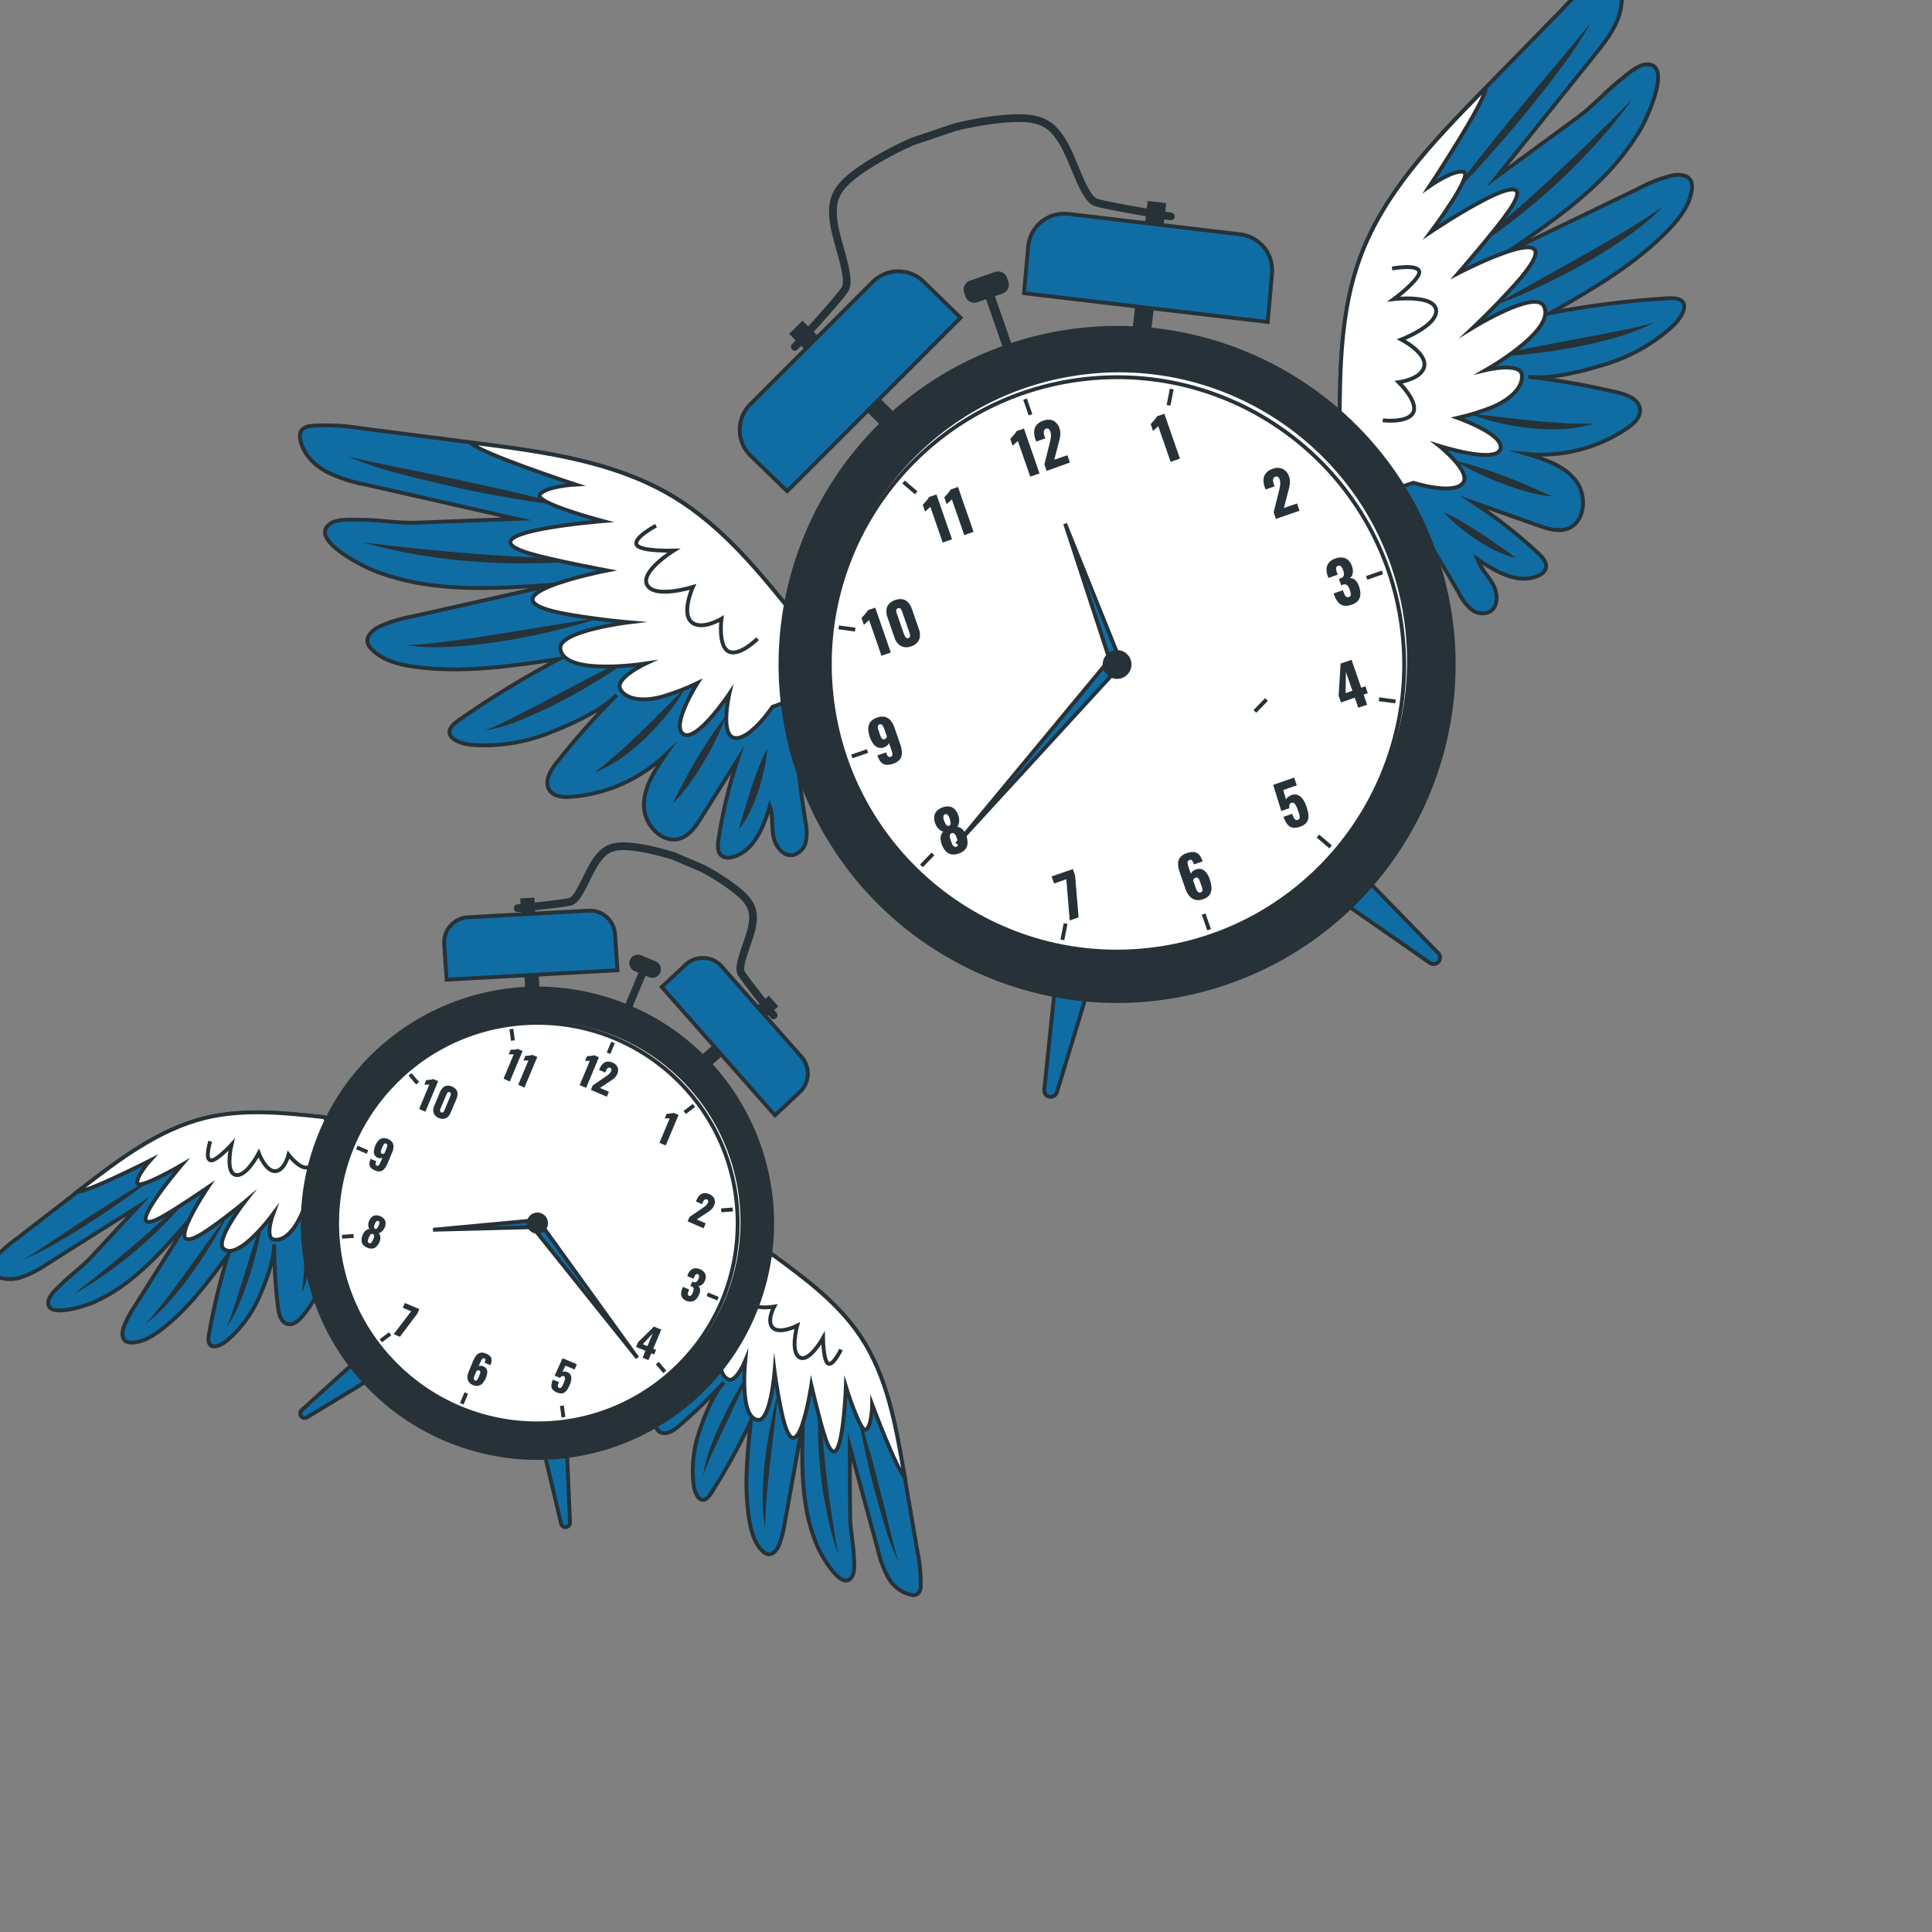 <svg width="500" height="500" viewBox="0 0 500 500" fill="none" xmlns="http://www.w3.org/2000/svg">
<rect x="0" y="0" width="500" height="500" fill="#808080" stroke="none"/>
<g clip-path="url(#clip0_2010_20)">
<path d="M346.68 110.646C346.746 95.731 346.871 80.467 352.053 66.445C358.215 49.849 370.891 36.626 383.243 23.959L404.094 2.628C407.003 -0.601 410.255 -3.504 413.793 -6.028C414.785 -6.679 416.024 -7.288 417.123 -6.833C417.821 -6.472 418.366 -5.873 418.662 -5.144C420.269 -1.913 419.9 2.026 418.517 5.363C417.134 8.701 414.835 11.562 412.573 14.379L387.44 45.672L408.342 30.347C412.207 27.514 415.454 23.752 419.225 20.772C420.979 19.391 423.674 16.816 426.035 16.664C433.079 16.221 426.046 30.949 424.6 33.43C421.784 38.127 418.386 42.449 414.487 46.294C407.3 53.496 398.875 59.266 390.438 65.029L424.426 48.615C427.037 47.215 429.812 46.142 432.686 45.422C434.49 45.04 436.835 45.179 437.628 46.883C437.901 47.571 437.978 48.321 437.85 49.05C437.357 53 434.782 56.349 432.043 59.225C423.377 68.327 412.307 74.707 401.393 80.958C411.45 79.055 421.619 77.794 431.837 77.184C438.306 76.824 435.751 81.817 432.72 84.551C427.831 88.964 422.035 92.253 415.74 94.188C409.952 95.994 401.63 98.213 395.543 97.509C403.331 98.409 411.058 99.768 418.685 101.581C421.197 102.17 424.197 103.373 424.43 105.939C424.613 107.992 422.862 109.658 421.159 110.788C413.568 115.958 404.42 118.334 395.273 117.512C399.999 118.932 404.978 120.592 407.919 124.525C410.861 128.459 410.173 135.386 405.498 136.891C403.063 137.683 400.437 136.826 398.033 135.967L381.409 130.09C387.381 134.01 393.008 138.432 398.229 143.308C399.351 144.347 400.555 145.803 400.029 147.245C399.682 147.998 399.063 148.591 398.297 148.904C393.087 151.431 387.087 147.987 382.341 144.68C383.193 147.136 385.18 148.987 386.428 151.306C387.677 153.625 387.806 156.988 385.555 158.309C384.766 158.684 383.885 158.82 383.02 158.7C382.155 158.581 381.344 158.212 380.686 157.637C379.385 156.472 378.325 155.063 377.565 153.491C371.979 143.673 365.921 134.131 359.391 124.866C355.761 119.616 351.843 114.423 346.68 110.646Z" fill="#106DA3" stroke="#263238" stroke-miterlimit="10"/>
<path d="M378.969 65.683C382.799 62.534 386.552 59.348 390.283 56.128C394.014 52.908 397.696 49.641 401.286 46.289C404.876 42.938 408.479 39.561 411.982 36.112C415.486 32.664 418.937 29.128 422.459 25.641C419.572 29.666 416.446 33.514 413.099 37.165C411.47 39.031 409.705 40.776 407.996 42.565C406.288 44.353 404.452 46.048 402.632 47.728C398.989 51.108 395.191 54.288 391.252 57.305C387.349 60.369 383.246 63.167 378.969 65.683Z" fill="#263238"/>
<path d="M374.576 51.796C377.424 47.802 380.495 43.9 383.548 40.036C386.6 36.173 389.73 32.378 392.843 28.567C395.956 24.757 399.133 21.009 402.304 17.242C405.475 13.475 408.668 9.742 411.67 5.854C409.266 10.17 406.541 14.3 403.518 18.207C400.587 22.177 397.493 26.013 394.386 29.842C391.279 33.672 388.022 37.342 384.743 41.04C381.464 44.739 378.076 48.338 374.576 51.796Z" fill="#263238"/>
<path d="M386.655 79.053C393.996 74.739 401.459 70.743 408.793 66.59C412.49 64.525 416.156 62.428 419.773 60.252C423.389 58.077 426.977 55.848 430.439 53.378C427.454 56.458 424.153 59.214 420.589 61.599C418.903 62.84 417.05 63.97 415.249 65.124C413.448 66.278 411.601 67.331 409.748 68.365C406.022 70.441 402.248 72.406 398.392 74.198C394.536 75.991 390.673 77.638 386.655 79.053Z" fill="#263238"/>
<path d="M385.502 92.302C389.056 91.44 392.611 90.704 396.167 90L406.825 87.955C410.394 87.32 413.928 86.613 417.477 85.922C421.027 85.231 424.56 84.524 428.045 83.463C424.808 85.174 421.385 86.507 417.843 87.435C414.333 88.452 410.775 89.241 407.2 89.92C403.625 90.599 400.023 91.139 396.407 91.547C392.788 91.987 389.148 92.239 385.502 92.302Z" fill="#263238"/>
<path d="M380.302 107.061C383.024 107.313 385.707 107.631 388.377 107.944C391.047 108.256 393.71 108.581 396.37 108.833C399.029 109.086 401.698 109.303 404.376 109.486C407.053 109.669 409.729 109.662 412.448 109.66C409.822 110.453 407.107 110.918 404.366 111.045C401.633 111.166 398.895 111.094 396.172 110.828C393.459 110.535 390.765 110.084 388.104 109.477C385.439 108.897 382.828 108.089 380.302 107.061Z" fill="#263238"/>
<path d="M376.655 119.281C378.838 119.755 380.995 120.343 383.118 121.04C385.242 121.7 387.319 122.472 389.397 123.244C391.474 124.016 393.515 124.864 395.556 125.744C397.597 126.624 399.572 127.526 401.642 128.459C399.398 128.296 397.18 127.88 395.03 127.218C392.875 126.621 390.776 125.878 388.689 125.109C386.602 124.34 384.567 123.448 382.56 122.482C380.523 121.547 378.55 120.477 376.655 119.281Z" fill="#263238"/>
<path d="M373.599 132.534C375.306 133.312 376.968 134.184 378.58 135.146C380.185 136.092 381.759 137.07 383.302 138.08C384.845 139.091 386.373 140.13 387.887 141.2L392.461 144.408C390.591 144.051 388.783 143.423 387.094 142.544C385.406 141.722 383.774 140.789 382.209 139.751C380.646 138.722 379.138 137.613 377.691 136.428C376.219 135.247 374.851 133.945 373.599 132.534Z" fill="#263238"/>
<path d="M393.864 97.033C393.501 93.634 384.517 95.777 384.517 95.777C386.904 94.396 389.214 92.885 391.435 91.25C394.792 88.72 401.815 83.183 399.47 79.106C397.124 75.03 381.306 84.718 381.306 84.718C381.306 84.718 386.534 79.804 391.951 73.786C410.007 53.764 377.404 70.692 377.404 70.692C377.404 70.692 386.883 59.784 390.33 54.831C401.22 39.231 370.311 60.007 370.311 60.007C370.311 60.007 381.378 45.192 378.785 44.493C376.193 43.794 369.969 48.186 369.969 48.186C369.969 48.186 384.655 25.925 384.512 22.735L383.259 24.006C370.911 36.682 358.215 49.849 352.066 66.483C346.871 80.467 346.746 95.731 346.693 110.684C351.846 114.464 355.755 119.66 359.43 124.884C359.845 125.471 360.241 126.064 360.643 126.644L365.812 124.946C365.812 124.946 375.594 128.063 378.431 125.227C381.268 122.39 372.471 115.397 372.471 115.397C372.471 115.397 386.951 120.038 388.288 116.262C389.624 112.486 377.241 108.154 377.241 108.154C380.381 107.44 383.458 106.475 386.444 105.269C390.53 103.471 394.222 100.444 393.864 97.033Z" fill="white" stroke="#263238" stroke-miterlimit="10"/>
<path d="M360.274 69.489C360.274 69.489 366.828 68.274 367.285 70.233C367.742 72.191 360.734 77.406 360.734 77.406C360.734 77.406 371.158 76.182 371.656 80.211C372.154 84.241 362.669 87.869 362.669 87.869C362.669 87.869 369.117 91.2 368.615 94.666C368.113 98.132 361.984 98.924 361.984 98.924C361.984 98.924 367.123 103.916 365.753 106.74C364.383 109.565 357.856 108.781 357.856 108.781" fill="white"/>
<path d="M360.274 69.489C360.274 69.489 366.828 68.274 367.285 70.233C367.742 72.191 360.734 77.406 360.734 77.406C360.734 77.406 371.158 76.182 371.656 80.211C372.154 84.241 362.669 87.869 362.669 87.869C362.669 87.869 369.117 91.2 368.615 94.666C368.113 98.132 361.984 98.924 361.984 98.924C361.984 98.924 367.123 103.916 365.753 106.74C364.383 109.565 357.856 108.781 357.856 108.781" stroke="#263238" stroke-miterlimit="10"/>
<path d="M206.009 159.795C196.697 148.207 187.097 136.274 174.341 128.547C159.211 119.41 141.039 116.971 123.507 114.7L93.948 110.896C89.669 110.183 85.325 109.937 80.992 110.161C79.814 110.273 78.463 110.562 77.891 111.596C77.569 112.313 77.511 113.121 77.729 113.875C78.48 117.415 81.215 120.266 84.374 122.018C87.602 123.623 91.041 124.764 94.588 125.407L133.74 134.288L107.807 135.26C103.012 135.441 98.14 134.517 93.326 134.524C91.094 134.526 87.38 134.195 85.445 135.543C79.656 139.573 94.306 146.748 96.991 147.775C102.112 149.711 107.459 150.987 112.903 151.571C123.015 152.742 133.234 152.024 143.386 151.297L106.564 159.569C103.649 160.098 100.809 160.98 98.108 162.195C96.461 163.031 94.705 164.593 95.141 166.4C95.365 167.101 95.786 167.723 96.356 168.191C99.185 170.977 103.286 172 107.215 172.553C119.671 174.287 132.314 172.411 144.742 170.524C135.693 175.281 126.956 180.609 118.585 186.476C113.298 190.215 118.402 192.541 122.472 192.802C129.018 193.221 135.577 192.213 141.696 189.849C147.353 187.665 155.252 184.227 159.589 179.886C154.045 185.436 148.833 191.308 143.98 197.472C142.385 199.496 140.784 202.295 142.167 204.451C143.295 206.177 145.71 206.397 147.732 206.215C156.892 205.553 165.536 201.727 172.186 195.394C169.408 199.438 166.514 203.85 166.646 208.747C166.778 213.644 171.639 218.658 176.226 216.929C178.629 216.043 180.157 213.735 181.512 211.571L190.895 196.632C188.653 203.405 186.988 210.356 185.919 217.41C185.694 218.927 185.65 220.816 186.966 221.619C187.705 222.002 188.564 222.083 189.363 221.846C195.002 220.589 197.568 214.163 199.234 208.621C200.089 211.087 199.673 213.761 200.141 216.362C200.608 218.962 202.596 221.67 205.178 221.304C206.029 221.105 206.803 220.663 207.407 220.033C208.011 219.402 208.42 218.61 208.582 217.752C208.874 216.013 208.821 214.233 208.427 212.514C206.673 201.352 205.49 190.12 204.879 178.816C204.509 172.498 204.329 165.999 206.009 159.795Z" fill="#106DA3" stroke="#263238" stroke-miterlimit="10"/>
<path d="M152.768 144.687C147.802 144.61 142.87 144.458 137.972 144.231C133.045 144.003 128.134 143.758 123.234 143.362C118.333 142.966 113.42 142.532 108.531 142.047C103.642 141.563 98.742 140.891 93.814 140.357C98.58 141.722 103.422 142.802 108.316 143.593C110.756 144.038 113.223 144.315 115.678 144.649C118.133 144.983 120.612 145.171 123.081 145.363C128.044 145.758 132.986 145.875 137.95 145.784C142.908 145.748 147.859 145.381 152.768 144.687Z" fill="#263238"/>
<path d="M147.61 131.066C142.86 129.728 138.07 128.553 133.278 127.431C128.486 126.31 123.679 125.267 118.872 124.225C114.065 123.183 109.249 122.207 104.424 121.234C99.599 120.262 94.764 119.292 90 118.129C94.569 120.031 99.275 121.583 104.079 122.772C108.845 124.062 113.643 125.139 118.482 126.244C123.321 127.349 128.132 128.189 132.994 129.022C137.855 129.855 142.705 130.534 147.61 131.066Z" fill="#263238"/>
<path d="M155.072 159.934C146.633 161.115 138.312 162.636 129.994 163.922C125.828 164.605 121.645 165.241 117.461 165.782C113.278 166.322 109.087 166.813 104.82 166.991C109.068 167.551 113.363 167.662 117.635 167.32C119.772 167.224 121.884 166.968 124.004 166.762C126.123 166.556 128.238 166.214 130.334 165.879C134.541 165.192 138.715 164.38 142.859 163.387C147.002 162.394 151.047 161.33 155.072 159.934Z" fill="#263238"/>
<path d="M164.205 169.605C160.89 171.126 157.646 172.759 154.425 174.426L144.799 179.448C141.616 181.166 138.407 182.808 135.195 184.472C131.983 186.137 128.768 187.76 125.384 189.114C128.985 188.448 132.495 187.366 135.845 185.888C139.228 184.503 142.507 182.91 145.731 181.22C148.956 179.531 152.115 177.715 155.214 175.815C158.312 173.915 161.316 171.835 164.205 169.605Z" fill="#263238"/>
<path d="M177.452 177.924C175.483 179.814 173.577 181.734 171.687 183.639C169.796 185.543 167.897 187.451 165.968 189.306C164.039 191.16 162.12 193.011 160.104 194.769C158.089 196.526 156.016 198.24 153.883 199.932C156.432 198.921 158.845 197.597 161.068 195.99C163.286 194.383 165.388 192.621 167.358 190.718C169.301 188.808 171.13 186.785 172.834 184.659C174.563 182.549 176.108 180.296 177.452 177.924Z" fill="#263238"/>
<path d="M187.914 185.229C186.492 186.958 185.164 188.761 183.934 190.631C182.689 192.471 181.535 194.364 180.391 196.253C179.247 198.142 178.173 200.081 177.109 202.048C176.045 204.016 175.059 205.935 174.018 207.968C175.67 206.44 177.147 204.735 178.425 202.883C179.744 201.071 180.932 199.188 182.083 197.286C183.233 195.384 184.278 193.423 185.253 191.412C186.276 189.412 187.165 187.347 187.914 185.229Z" fill="#263238"/>
<path d="M198.541 193.715C197.684 195.384 196.922 197.101 196.26 198.857C195.592 200.591 194.958 202.335 194.382 204.091C193.805 205.847 193.277 207.65 192.735 209.383L191.129 214.703C192.373 213.262 193.4 211.647 194.177 209.909C194.986 208.215 195.686 206.47 196.271 204.685C196.856 202.906 197.345 201.097 197.736 199.266C198.159 197.441 198.429 195.585 198.541 193.715Z" fill="#263238"/>
<path d="M160.603 178.507C158.763 175.611 167.137 171.711 167.137 171.711C164.393 172.115 161.629 172.367 158.857 172.466C154.662 172.577 145.725 172.596 145.02 167.94C144.316 163.284 162.742 161.053 162.742 161.053C162.742 161.053 155.6 160.45 147.608 159.104C121.027 154.638 157.096 147.642 157.096 147.642C157.096 147.642 142.889 144.981 137.113 143.248C118.878 137.792 156.008 134.863 156.008 134.863C156.008 134.863 138.121 130.134 139.72 127.97C141.319 125.807 148.923 125.392 148.923 125.392C148.923 125.392 123.612 117.109 121.759 114.513L123.52 114.738C141.09 116.995 159.225 119.448 174.367 128.623C187.123 136.349 196.717 148.232 206.035 159.871C204.342 166.036 204.522 172.536 204.884 178.92C204.917 179.628 204.983 180.336 205.029 181.05L199.916 182.94C199.916 182.94 194.2 191.453 190.21 190.995C186.22 190.537 188.756 179.539 188.756 179.539C188.756 179.539 180.297 192.168 176.881 190.008C173.464 187.849 180.497 176.783 180.497 176.783C177.594 178.178 174.585 179.338 171.497 180.254C167.211 181.476 162.441 181.395 160.603 178.507Z" fill="white" stroke="#263238" stroke-miterlimit="10"/>
<path d="M169.786 136.044C169.786 136.044 163.887 139.148 164.75 140.966C165.614 142.783 174.332 142.5 174.332 142.5C174.332 142.5 165.421 148.026 167.531 151.485C169.641 154.945 179.32 151.905 179.32 151.905C179.32 151.905 176.323 158.523 178.891 160.924C181.46 163.325 186.706 160.14 186.706 160.14C186.706 160.14 185.783 167.244 188.586 168.612C191.388 169.979 196.053 165.302 196.053 165.302" fill="white"/>
<path d="M169.786 136.044C169.786 136.044 163.887 139.148 164.75 140.966C165.614 142.783 174.332 142.5 174.332 142.5C174.332 142.5 165.421 148.026 167.531 151.485C169.641 154.945 179.32 151.905 179.32 151.905C179.32 151.905 176.323 158.523 178.891 160.924C181.46 163.325 186.706 160.14 186.706 160.14C186.706 160.14 185.783 167.244 188.586 168.612C191.388 169.979 196.053 165.302 196.053 165.302" stroke="#263238" stroke-miterlimit="10"/>
<path d="M273.224 253.589L270.254 282.011C270.225 282.292 270.268 282.575 270.377 282.836C270.487 283.096 270.66 283.324 270.881 283.499C271.103 283.675 271.364 283.792 271.643 283.839C271.921 283.887 272.206 283.863 272.473 283.771C272.721 283.683 272.945 283.538 273.128 283.348C273.31 283.158 273.445 282.928 273.523 282.677L281.555 256.245L273.224 253.589Z" fill="#106DA3" stroke="#263238" stroke-miterlimit="10"/>
<path d="M352.256 226.178L372.206 246.651C372.405 246.852 372.549 247.1 372.626 247.371C372.702 247.643 372.709 247.93 372.644 248.205C372.58 248.48 372.447 248.734 372.258 248.944C372.069 249.153 371.83 249.312 371.563 249.404C371.312 249.489 371.045 249.515 370.783 249.479C370.52 249.444 370.27 249.347 370.052 249.197L347.388 233.412L352.256 226.178Z" fill="#106DA3" stroke="#263238" stroke-miterlimit="10"/>
<path d="M207.664 83.7L204.948 86.415L228.883 110.352L231.599 107.637L207.664 83.7Z" fill="#263238" stroke="#263238" stroke-miterlimit="10"/>
<path d="M248.593 82.229L203.725 127.12L194.157 117.843C192.408 116.087 191.428 113.709 191.432 111.23C191.436 108.752 192.423 106.377 194.178 104.626L225.856 72.947C227.611 71.194 229.991 70.209 232.473 70.21C234.954 70.211 237.333 71.197 239.088 72.951L248.593 82.229Z" fill="#106DA3" stroke="#263238" stroke-miterlimit="10"/>
<path d="M293.479 86.17L297.292 86.621L301.266 53.005L297.453 52.554L293.479 86.17Z" fill="#263238" stroke="#263238" stroke-miterlimit="10"/>
<path d="M265.021 75.885L328.092 83.329L329.177 71.013C329.461 68.553 328.759 66.081 327.224 64.137C325.689 62.194 323.446 60.938 320.987 60.645L276.49 55.364C274.027 55.074 271.55 55.775 269.604 57.311C267.657 58.848 266.401 61.094 266.111 63.557L265.021 75.885Z" fill="#106DA3" stroke="#263238" stroke-miterlimit="10"/>
<path d="M256.547 75.469L255.205 75.934L260.936 92.459L262.278 91.993L256.547 75.469Z" fill="#263238" stroke="#263238" stroke-miterlimit="10"/>
<path d="M257.696 70.847L251.158 73.115C250.161 73.461 249.633 74.549 249.979 75.545L250.336 76.575C250.682 77.572 251.77 78.1 252.767 77.754L259.305 75.486C260.301 75.141 260.829 74.053 260.483 73.056L260.126 72.026C259.78 71.029 258.692 70.502 257.696 70.847Z" fill="#263238" stroke="#263238" stroke-miterlimit="10"/>
<path d="M317.64 254.24C363.083 238.479 387.145 188.863 371.384 143.421C355.623 97.978 306.007 73.916 260.564 89.677C215.121 105.438 191.06 155.054 206.821 200.497C222.582 245.939 272.197 270.001 317.64 254.24Z" fill="#263238" stroke="#263238" stroke-miterlimit="10"/>
<path d="M363.468 157.758C356.175 116.933 317.168 89.75 276.343 97.043C235.518 104.336 208.335 143.343 215.628 184.167C222.921 224.992 261.928 252.175 302.753 244.882C343.577 237.59 370.76 198.583 363.468 157.758Z" fill="white" stroke="#263238" stroke-miterlimit="10"/>
<path d="M362.954 163.834C358.472 123.034 321.764 93.592 280.963 98.073C240.163 102.555 210.721 139.263 215.202 180.063C219.684 220.864 256.392 250.306 297.192 245.824C337.993 241.343 367.435 204.635 362.954 163.834Z" fill="white" stroke="#263238" stroke-miterlimit="10"/>
<path d="M286.911 169.945L275.654 135.534L289.074 168.857L286.911 169.945Z" fill="#106DA3" stroke="#263238" stroke-miterlimit="10"/>
<path d="M288.106 174.305L247.635 218.412L287.117 170.752L288.106 174.305Z" fill="#106DA3" stroke="#263238" stroke-miterlimit="10"/>
<path d="M292.144 170.904C292.356 171.507 292.383 172.16 292.223 172.779C292.063 173.399 291.723 173.957 291.245 174.382C290.768 174.808 290.175 175.082 289.541 175.171C288.908 175.259 288.262 175.157 287.687 174.878C287.111 174.598 286.631 174.155 286.308 173.603C285.985 173.051 285.833 172.415 285.872 171.776C285.911 171.138 286.138 170.525 286.525 170.016C286.912 169.507 287.442 169.124 288.047 168.916C288.854 168.639 289.738 168.693 290.505 169.065C291.273 169.437 291.862 170.098 292.144 170.904Z" fill="#263238" stroke="#263238" stroke-miterlimit="10"/>
<path d="M357.76 148.146L353.697 149.555" stroke="#263238" stroke-miterlimit="10"/>
<path d="M224.507 194.362L220.445 195.771" stroke="#263238" stroke-miterlimit="10"/>
<path d="M327.768 181.026L324.766 184.121" stroke="#263238" stroke-miterlimit="10"/>
<path d="M241.461 220.997L238.459 224.092" stroke="#263238" stroke-miterlimit="10"/>
<path d="M303.252 100.666L302.411 104.895" stroke="#263238" stroke-miterlimit="10"/>
<path d="M275.78 239.016L274.94 243.245" stroke="#263238" stroke-miterlimit="10"/>
<path d="M221.325 162.94L217.052 162.369" stroke="#263238" stroke-miterlimit="10"/>
<path d="M361.149 181.539L356.876 180.968" stroke="#263238" stroke-miterlimit="10"/>
<path d="M237.117 127.541L233.838 124.741" stroke="#263238" stroke-miterlimit="10"/>
<path d="M344.353 219.17L341.075 216.37" stroke="#263238" stroke-miterlimit="10"/>
<path d="M266.695 107.354L265.289 103.301" stroke="#263238" stroke-miterlimit="10"/>
<path d="M312.915 240.616L311.506 236.554" stroke="#263238" stroke-miterlimit="10"/>
<path d="M266.623 123.351L263.415 114.101L263.118 114.405L262.755 114.732L262.383 115.063L262.064 115.364L261.448 113.588C261.529 113.485 261.654 113.357 261.81 113.197L262.306 112.644C262.49 112.443 262.643 112.242 262.799 112.05C262.914 111.896 263.017 111.733 263.106 111.563L264.996 110.907L269.023 122.519L266.623 123.351Z" fill="#263238"/>
<path d="M270.875 121.876L270.288 120.185L271.594 114.948L271.862 113.797C271.946 113.436 271.988 113.066 271.987 112.695C272.003 112.353 271.953 112.011 271.839 111.688C271.769 111.416 271.608 111.177 271.382 111.01C271.289 110.95 271.183 110.914 271.072 110.904C270.962 110.894 270.851 110.912 270.749 110.955C270.637 110.985 270.533 111.038 270.444 111.111C270.354 111.184 270.281 111.275 270.229 111.378C270.131 111.586 270.097 111.819 270.133 112.047C270.165 112.331 270.23 112.61 270.326 112.879L270.526 113.456L268.174 114.272L267.961 113.657C267.721 113.017 267.611 112.336 267.636 111.653C267.664 111.057 267.876 110.485 268.242 110.014C268.695 109.478 269.295 109.086 269.968 108.886C270.386 108.708 270.835 108.615 271.289 108.614C271.743 108.613 272.193 108.703 272.612 108.88C272.993 109.089 273.329 109.372 273.6 109.712C273.871 110.053 274.071 110.444 274.189 110.862C274.348 111.306 274.424 111.774 274.414 112.245C274.41 112.709 274.35 113.17 274.235 113.619C274.12 114.083 274.002 114.568 273.86 115.072L272.845 118.981L276.236 117.805L276.892 119.694L270.875 121.876Z" fill="#263238"/>
<path d="M302.958 119.534L299.75 110.284L299.45 110.579L299.088 110.906L298.725 111.233L298.406 111.534L297.79 109.758C297.874 109.665 297.986 109.531 298.152 109.367L298.648 108.814C298.823 108.616 298.988 108.421 299.131 108.223C299.249 108.068 299.355 107.904 299.448 107.733L301.337 107.077L305.368 118.698L302.958 119.534Z" fill="#263238"/>
<path d="M330.208 134.289L329.621 132.598L330.927 127.361L331.195 126.21C331.268 125.846 331.31 125.478 331.321 125.107C331.336 124.765 331.286 124.424 331.173 124.1C331.103 123.829 330.941 123.589 330.715 123.423C330.622 123.364 330.516 123.328 330.406 123.318C330.295 123.308 330.184 123.325 330.082 123.367C329.969 123.398 329.864 123.452 329.773 123.526C329.682 123.599 329.607 123.691 329.553 123.794C329.459 124.004 329.426 124.235 329.457 124.463C329.498 124.745 329.566 125.023 329.66 125.292L329.859 125.868L327.516 126.681L327.303 126.067C327.076 125.44 326.971 124.776 326.995 124.11C327.016 123.513 327.229 122.938 327.601 122.471C328.054 121.934 328.654 121.542 329.327 121.343C329.755 121.161 330.217 121.07 330.682 121.076C331.147 121.082 331.606 121.186 332.028 121.38C332.411 121.587 332.749 121.87 333.021 122.209C333.294 122.549 333.495 122.94 333.615 123.359C333.774 123.802 333.85 124.271 333.84 124.742C333.832 125.201 333.774 125.658 333.667 126.104L333.292 127.557L332.267 131.468L335.669 130.289L336.324 132.178L330.208 134.289Z" fill="#263238"/>
<path d="M349.721 156.523C349.072 156.782 348.362 156.852 347.674 156.724C347.105 156.576 346.6 156.245 346.236 155.784C345.824 155.244 345.503 154.64 345.288 153.996L345.144 153.58L347.544 152.748L347.688 153.163C347.791 153.482 347.922 153.791 348.082 154.085C348.177 154.274 348.334 154.425 348.527 154.513C348.71 154.581 348.913 154.575 349.092 154.497C349.184 154.473 349.27 154.431 349.345 154.372C349.419 154.313 349.48 154.24 349.525 154.156C349.6 153.969 349.618 153.764 349.575 153.567C349.516 153.265 349.434 152.968 349.33 152.679C349.2 152.223 348.964 151.804 348.641 151.457C348.487 151.335 348.302 151.257 348.107 151.231C347.912 151.206 347.713 151.234 347.533 151.312L347.089 151.466L346.519 149.822L346.906 149.688C347.106 149.646 347.292 149.554 347.446 149.419C347.599 149.284 347.715 149.111 347.782 148.918C347.839 148.448 347.773 147.971 347.588 147.535C347.485 147.176 347.302 146.845 347.052 146.568C346.949 146.47 346.819 146.405 346.679 146.382C346.538 146.359 346.395 146.379 346.266 146.438C346.127 146.472 346.003 146.551 345.914 146.662C345.824 146.774 345.774 146.911 345.77 147.054C345.783 147.427 345.857 147.794 345.989 148.143L346.195 148.738L343.796 149.57L343.553 148.871C343.325 148.266 343.245 147.616 343.318 146.973C343.397 146.417 343.646 145.898 344.031 145.488C344.47 145.046 345.01 144.717 345.604 144.53C346.192 144.311 346.823 144.229 347.448 144.292C347.994 144.36 348.506 144.592 348.917 144.957C349.374 145.398 349.713 145.947 349.904 146.552C350.132 147.144 350.19 147.787 350.072 148.41C350.004 148.887 349.75 149.317 349.365 149.607C349.671 149.608 349.974 149.677 350.25 149.808C350.569 149.965 350.845 150.196 351.055 150.482C351.345 150.878 351.569 151.319 351.719 151.786C351.956 152.425 352.072 153.103 352.063 153.784C352.057 154.376 351.858 154.95 351.498 155.419C351.031 155.959 350.412 156.344 349.721 156.523Z" fill="#263238"/>
<path d="M351.52 183.164L350.616 180.556L347.045 181.795L346.435 180.038L346.945 171.743L349.779 170.759L352.286 177.987L353.363 177.614L353.979 179.39L352.902 179.763L353.81 182.38L351.52 183.164ZM348.249 179.377L349.997 178.771L348.322 173.943L348.249 179.377Z" fill="#263238"/>
<path d="M336.419 213.963C335.771 214.23 335.059 214.3 334.372 214.165C333.832 214.012 333.365 213.671 333.054 213.203C332.681 212.642 332.384 212.033 332.172 211.393L334.402 210.619C334.522 210.981 334.672 211.333 334.851 211.67C334.949 211.884 335.115 212.061 335.322 212.174C335.419 212.213 335.523 212.231 335.628 212.228C335.732 212.224 335.835 212.199 335.929 212.154C336.038 212.12 336.136 212.057 336.211 211.971C336.285 211.885 336.335 211.78 336.353 211.668C336.383 211.365 336.352 211.059 336.263 210.767C336.139 210.408 335.991 209.983 335.814 209.473C335.695 209.132 335.555 208.799 335.394 208.476C335.275 208.233 335.1 208.021 334.884 207.859C334.787 207.792 334.675 207.751 334.558 207.74C334.441 207.729 334.324 207.747 334.216 207.794C334.105 207.83 334.002 207.889 333.916 207.968C333.831 208.047 333.763 208.144 333.719 208.252C333.623 208.549 333.605 208.865 333.666 209.17L331.597 209.888L329.495 203.123L334.918 201.242L335.612 203.245L332.107 204.461L332.817 206.903C332.899 206.682 333.047 206.49 333.24 206.354C333.483 206.159 333.75 205.995 334.034 205.867C334.526 205.604 335.098 205.534 335.639 205.671C336.192 205.834 336.679 206.169 337.029 206.628C337.489 207.23 337.841 207.906 338.072 208.627C338.273 209.198 338.434 209.782 338.551 210.376C338.655 210.872 338.663 211.382 338.576 211.881C338.486 212.338 338.263 212.757 337.936 213.088C337.505 213.493 336.986 213.793 336.419 213.963Z" fill="#263238"/>
<path d="M311.368 232.707C310.714 232.976 309.991 233.03 309.304 232.861C308.71 232.697 308.183 232.351 307.797 231.871C307.346 231.323 307.002 230.695 306.784 230.02L305.326 225.816C305.078 225.137 304.931 224.424 304.889 223.702C304.845 223.092 305.007 222.484 305.349 221.976C305.805 221.396 306.435 220.977 307.147 220.781C307.746 220.545 308.394 220.454 309.035 220.518C309.533 220.58 309.991 220.82 310.327 221.192C310.704 221.646 310.989 222.169 311.168 222.731C311.176 222.771 311.19 222.809 311.207 222.845L311.237 222.93L308.988 223.71C308.878 223.356 308.722 223.019 308.524 222.706C308.373 222.515 308.135 222.471 307.814 222.582C307.718 222.607 307.63 222.654 307.555 222.718C307.48 222.783 307.421 222.864 307.382 222.954C307.324 223.21 307.332 223.477 307.407 223.729C307.526 224.212 307.67 224.688 307.839 225.156L308.196 226.186C308.254 225.93 308.393 225.7 308.593 225.53C308.831 225.316 309.108 225.152 309.409 225.045C309.917 224.823 310.488 224.79 311.018 224.953C311.506 225.137 311.928 225.462 312.231 225.887C312.597 226.384 312.881 226.936 313.073 227.522C313.336 228.243 313.491 228.998 313.533 229.765C313.57 230.385 313.414 231.001 313.087 231.528C312.657 232.098 312.054 232.511 311.368 232.707ZM310.755 230.94C310.849 230.914 310.936 230.866 311.007 230.799C311.078 230.732 311.131 230.648 311.161 230.555C311.202 230.313 311.192 230.064 311.13 229.825C311.029 229.532 310.904 229.173 310.754 228.739C310.603 228.304 310.508 228.03 310.426 227.794C310.339 227.563 310.195 227.358 310.008 227.198C309.918 227.139 309.816 227.103 309.709 227.094C309.602 227.085 309.495 227.102 309.397 227.146C309.282 227.186 309.178 227.251 309.092 227.336C309.006 227.414 308.934 227.507 308.88 227.61C308.836 227.695 308.803 227.784 308.782 227.877L309.438 229.767C309.521 230.015 309.629 230.254 309.76 230.481C309.859 230.671 310.006 230.831 310.186 230.947C310.275 230.989 310.373 231.01 310.471 231.009C310.57 231.008 310.667 230.984 310.755 230.94Z" fill="#263238"/>
<path d="M276.837 238.216L275.964 227.553L272.79 228.654L272.154 226.821L277.662 224.911L278.232 226.555L279.132 237.42L276.837 238.216Z" fill="#263238"/>
<path d="M248.114 220.892C247.463 221.156 246.748 221.219 246.06 221.075C245.487 220.931 244.978 220.602 244.613 220.137C244.189 219.605 243.864 219 243.655 218.352C243.565 218.067 243.499 217.775 243.458 217.479C243.415 217.202 243.406 216.92 243.432 216.641C243.461 216.379 243.529 216.124 243.635 215.883C243.743 215.642 243.892 215.422 244.076 215.232C243.662 215.09 243.283 214.861 242.964 214.559C242.547 214.156 242.23 213.661 242.039 213.113C241.816 212.542 241.73 211.927 241.787 211.316C241.835 210.783 242.059 210.281 242.424 209.889C242.848 209.449 243.376 209.124 243.959 208.943C244.533 208.721 245.154 208.652 245.762 208.741C246.283 208.836 246.761 209.093 247.128 209.474C247.541 209.92 247.843 210.457 248.01 211.042C248.215 211.59 248.286 212.179 248.215 212.76C248.165 213.197 248.008 213.615 247.758 213.976C248.02 214.011 248.273 214.092 248.507 214.214C248.742 214.334 248.955 214.493 249.136 214.684C249.332 214.886 249.503 215.111 249.644 215.355C249.804 215.608 249.933 215.879 250.03 216.163C250.282 216.795 250.408 217.47 250.402 218.151C250.396 218.743 250.197 219.317 249.837 219.786C249.383 220.315 248.784 220.699 248.114 220.892ZM247.501 219.125C247.614 219.095 247.716 219.034 247.797 218.95C247.878 218.866 247.934 218.762 247.96 218.648C248.006 218.394 247.999 218.134 247.938 217.883C247.868 217.639 247.785 217.4 247.689 217.165C247.614 216.871 247.514 216.583 247.391 216.305C247.291 216.07 247.136 215.862 246.938 215.7C246.846 215.631 246.737 215.588 246.623 215.576C246.509 215.563 246.393 215.582 246.289 215.629C246.179 215.657 246.078 215.714 245.998 215.794C245.918 215.874 245.86 215.974 245.832 216.084C245.778 216.331 245.78 216.587 245.838 216.833C245.923 217.128 246.024 217.418 246.14 217.702C246.211 217.949 246.295 218.192 246.392 218.43C246.494 218.664 246.649 218.871 246.845 219.035C246.936 219.107 247.045 219.154 247.161 219.17C247.276 219.185 247.394 219.17 247.501 219.125ZM245.63 213.73C245.706 213.704 245.776 213.662 245.833 213.605C245.891 213.549 245.934 213.48 245.961 213.404C246.027 213.187 246.038 212.958 245.994 212.736C245.948 212.403 245.866 212.077 245.752 211.762C245.653 211.432 245.479 211.13 245.244 210.879C245.161 210.792 245.055 210.73 244.938 210.701C244.821 210.672 244.699 210.678 244.585 210.716C244.468 210.756 244.365 210.828 244.288 210.924C244.21 211.021 244.162 211.137 244.148 211.259C244.109 211.602 244.157 211.95 244.287 212.27C244.39 212.589 244.525 212.896 244.69 213.188C244.797 213.395 244.956 213.569 245.152 213.695C245.224 213.735 245.304 213.759 245.387 213.765C245.47 213.771 245.552 213.759 245.63 213.73Z" fill="#263238"/>
<path d="M231.15 197.647C230.556 197.886 229.913 197.978 229.275 197.916C228.774 197.855 228.313 197.612 227.979 197.233C227.598 196.778 227.311 196.252 227.135 195.684L227.07 195.495L229.299 194.722C229.409 195.077 229.572 195.413 229.783 195.719C229.874 195.817 229.995 195.883 230.127 195.906C230.26 195.929 230.396 195.908 230.515 195.846C230.609 195.82 230.695 195.774 230.769 195.71C230.842 195.646 230.9 195.566 230.937 195.477C230.988 195.214 230.974 194.943 230.896 194.687C230.781 194.356 230.618 193.884 230.411 193.288L230.054 192.259C229.993 192.517 229.851 192.748 229.648 192.918C229.413 193.118 229.146 193.279 228.86 193.393C228.338 193.612 227.755 193.634 227.219 193.454C226.716 193.249 226.283 192.903 225.974 192.457C225.611 191.947 225.324 191.387 225.122 190.794C224.858 190.085 224.717 189.336 224.703 188.579C224.693 187.963 224.88 187.36 225.239 186.858C225.682 186.311 226.284 185.914 226.961 185.721C227.608 185.453 228.321 185.383 229.008 185.519C229.585 185.666 230.101 185.99 230.483 186.447C230.923 186.994 231.261 187.615 231.48 188.282L232.98 192.609C233.228 193.288 233.376 194.001 233.417 194.723C233.456 195.333 233.295 195.939 232.957 196.449C232.497 197.029 231.864 197.449 231.15 197.647ZM228.951 191.307C229.038 191.285 229.118 191.244 229.188 191.189C229.258 191.134 229.316 191.065 229.359 190.986C229.43 190.863 229.487 190.733 229.531 190.598L228.876 188.709C228.791 188.461 228.687 188.222 228.563 187.991C228.467 187.804 228.327 187.642 228.156 187.519C228.072 187.468 227.977 187.439 227.879 187.432C227.781 187.426 227.683 187.443 227.593 187.481C227.499 187.508 227.414 187.557 227.345 187.626C227.276 187.694 227.226 187.779 227.199 187.872C227.149 188.115 227.157 188.366 227.22 188.605C227.322 188.898 227.447 189.257 227.594 189.682C227.741 190.108 227.836 190.382 227.922 190.627C228.008 190.858 228.152 191.063 228.34 191.223C228.432 191.284 228.538 191.32 228.648 191.327C228.758 191.333 228.868 191.31 228.967 191.26L228.951 191.307Z" fill="#263238"/>
<path d="M228.127 169.705L224.919 160.455C224.825 160.56 224.725 160.658 224.619 160.75L224.266 161.074L223.893 161.404C223.771 161.51 223.671 161.618 223.578 161.714L222.958 159.929L223.32 159.539L223.82 158.995C223.994 158.797 224.156 158.592 224.3 158.395C224.424 158.247 224.531 158.085 224.619 157.913L226.509 157.258L230.536 168.869L228.127 169.705Z" fill="#263238"/>
<path d="M235.827 167.278C235.224 167.511 234.568 167.574 233.932 167.459C233.377 167.343 232.869 167.066 232.47 166.664C232.034 166.204 231.705 165.653 231.508 165.05L229.683 159.787C229.458 159.179 229.363 158.531 229.404 157.884C229.438 157.31 229.657 156.763 230.027 156.323C230.484 155.852 231.045 155.494 231.665 155.278C232.286 155.063 232.948 154.997 233.598 155.085C234.159 155.208 234.667 155.501 235.054 155.924C235.48 156.411 235.803 156.98 236.004 157.595L237.829 162.858C238.051 163.449 238.133 164.083 238.07 164.711C238.01 165.277 237.783 165.813 237.418 166.25C236.992 166.732 236.441 167.087 235.827 167.278ZM235.086 165.142C235.185 165.118 235.276 165.068 235.35 164.998C235.424 164.928 235.479 164.84 235.508 164.742C235.555 164.554 235.556 164.358 235.511 164.17C235.464 163.996 235.405 163.825 235.334 163.659L233.548 158.51C233.492 158.35 233.427 158.161 233.355 157.953C233.275 157.766 233.149 157.602 232.989 157.477C232.905 157.413 232.805 157.374 232.701 157.364C232.596 157.353 232.491 157.372 232.396 157.417C232.295 157.442 232.202 157.493 232.126 157.566C232.051 157.639 231.997 157.73 231.968 157.831C231.925 158.029 231.927 158.234 231.975 158.431C232.048 158.639 232.113 158.828 232.169 158.989L233.955 164.138C234.018 164.307 234.093 164.472 234.179 164.632C234.267 164.804 234.392 164.956 234.545 165.076C234.623 165.131 234.713 165.165 234.807 165.177C234.902 165.189 234.998 165.177 235.086 165.142Z" fill="#263238"/>
<path d="M243.974 140.415L240.766 131.165L240.466 131.46L240.103 131.787L239.74 132.114L239.421 132.415L238.805 130.639C238.89 130.546 239.002 130.412 239.168 130.249L239.664 129.695C239.838 129.497 240 129.293 240.147 129.105C240.265 128.949 240.371 128.785 240.463 128.614L242.353 127.958L246.383 139.579L243.974 140.415Z" fill="#263238"/>
<path d="M249.548 138.481L246.34 129.232L246.05 129.523L245.687 129.85L245.315 130.18L244.996 130.482L244.38 128.705L244.742 128.315L245.238 127.762C245.422 127.561 245.575 127.36 245.721 127.171C245.842 127.018 245.948 126.854 246.038 126.68L247.927 126.025L251.958 137.646L249.548 138.481Z" fill="#263238"/>
<path d="M303.006 56.011C303.006 56.011 286.972 53.454 283.648 52.384C280.324 51.314 277.889 41.087 274.737 36.274C271.586 31.461 268.647 29.517 256.642 31.098C253.478 31.527 250.338 32.122 247.236 32.878L236.077 36.654C232.832 38.08 229.676 39.702 226.626 41.508C216.221 47.7 215.116 51.047 215.669 56.761C216.222 62.475 220.582 71.992 218.647 74.928C216.712 77.865 205.693 89.762 205.693 89.762" stroke="#263238" stroke-width="2" stroke-linecap="round" stroke-linejoin="round"/>
<path d="M199.989 324.732C208.379 330.882 216.939 337.212 222.699 345.862C229.549 356.142 231.799 368.712 233.889 380.862L237.409 401.362C238.028 404.321 238.324 407.339 238.289 410.362C238.325 410.776 238.261 411.193 238.102 411.577C237.944 411.962 237.696 412.303 237.379 412.572C236.891 412.817 236.331 412.881 235.799 412.752C234.568 412.473 233.409 411.938 232.397 411.182C231.386 410.425 230.545 409.465 229.929 408.362C228.72 406.165 227.824 403.808 227.269 401.362L219.919 374.362C219.919 380.362 219.953 386.395 220.019 392.462C220.019 395.802 220.819 399.172 220.959 402.522C221.019 404.082 221.369 406.662 220.489 408.052C217.849 412.202 212.419 402.202 211.619 400.372C210.116 396.853 209.067 393.156 208.499 389.372C207.379 382.372 207.579 375.222 207.779 368.122C206.233 376.789 204.679 385.425 203.119 394.032C202.834 396.088 202.304 398.102 201.539 400.032C201.009 401.202 199.979 402.462 198.709 402.222C198.206 402.1 197.748 401.836 197.389 401.462C195.389 399.572 194.529 396.742 194.029 394.022C192.449 385.402 193.379 376.532 194.319 367.822C191.273 374.267 187.823 380.512 183.989 386.522C181.539 390.312 179.769 386.822 179.469 383.992C178.982 379.445 179.487 374.845 180.949 370.512C182.309 366.512 184.459 360.902 187.359 357.752C183.656 361.78 179.72 365.587 175.569 369.152C174.209 370.322 172.309 371.522 170.769 370.592C169.549 369.862 169.339 368.192 169.379 366.772C169.562 360.351 171.977 354.195 176.209 349.362C173.479 351.422 170.489 353.572 167.069 353.622C163.649 353.672 160.069 350.452 161.069 347.192C161.619 345.492 163.179 344.362 164.649 343.352L174.789 336.352C170.121 338.126 165.31 339.501 160.409 340.462C159.359 340.672 158.049 340.752 157.409 339.862C157.134 339.358 157.059 338.769 157.199 338.212C157.909 334.212 162.309 332.212 166.119 330.942C164.379 330.402 162.499 330.772 160.699 330.532C158.899 330.292 156.929 328.982 157.109 327.172C157.221 326.573 157.505 326.02 157.926 325.58C158.347 325.139 158.886 324.831 159.479 324.692C160.671 324.442 161.9 324.422 163.099 324.632C170.939 325.505 178.803 325.995 186.689 326.102C191.209 326.172 195.749 326.092 199.989 324.732Z" fill="#106DA3" stroke="#263238" stroke-miterlimit="10"/>
<path d="M212.129 361.362C212.339 364.812 212.599 368.242 212.889 371.662C213.179 375.082 213.509 378.502 213.889 381.912C214.269 385.322 214.739 388.722 215.249 392.112C215.759 395.502 216.349 398.892 216.869 402.312C215.774 399.035 214.875 395.696 214.179 392.312C213.789 390.632 213.529 388.922 213.179 387.222C212.829 385.522 212.669 383.802 212.469 382.082C212.069 378.642 211.809 375.192 211.729 371.732C211.632 368.27 211.766 364.806 212.129 361.362Z" fill="#263238"/>
<path d="M221.769 364.572C222.849 367.842 223.769 371.142 224.769 374.452C225.769 377.762 226.569 381.072 227.439 384.392C228.309 387.712 229.129 391.042 229.949 394.392C230.769 397.742 231.549 401.052 232.539 404.342C231.088 401.217 229.871 397.988 228.899 394.682C227.899 391.402 226.969 388.082 226.089 384.762C225.209 381.442 224.439 378.092 223.719 374.762C222.999 371.432 222.289 367.982 221.769 364.572Z" fill="#263238"/>
<path d="M201.409 360.232C200.839 366.142 200.029 371.992 199.409 377.852C199.059 380.782 198.739 383.702 198.479 386.642C198.219 389.582 198.019 392.512 198.009 395.482C197.502 392.544 197.297 389.562 197.399 386.582C197.399 385.092 197.519 383.582 197.599 382.122C197.679 380.662 197.849 379.122 198.019 377.692C198.379 374.742 198.819 371.802 199.389 368.892C199.959 365.982 200.589 363.082 201.409 360.232Z" fill="#263238"/>
<path d="M194.409 354.162C193.409 356.512 192.409 358.822 191.339 361.112L188.129 367.972C187.029 370.242 185.979 372.532 184.919 374.812C183.859 377.092 182.829 379.392 181.969 381.812C182.334 379.286 182.984 376.81 183.909 374.432C184.779 372.032 185.789 369.702 186.909 367.432C188.029 365.162 189.159 362.882 190.419 360.682C191.639 358.443 192.97 356.267 194.409 354.162Z" fill="#263238"/>
<path d="M188.239 345.172C186.979 346.612 185.699 347.992 184.429 349.372C183.159 350.752 181.889 352.122 180.649 353.522C179.409 354.922 178.199 356.332 177.009 357.762C175.819 359.192 174.709 360.702 173.599 362.252C174.227 360.444 175.077 358.721 176.129 357.122C177.181 355.532 178.344 354.018 179.609 352.592C180.882 351.179 182.238 349.844 183.669 348.592C185.094 347.326 186.623 346.182 188.239 345.172Z" fill="#263238"/>
<path d="M182.829 338.112C181.669 339.152 180.454 340.131 179.189 341.042C177.949 341.962 176.669 342.822 175.379 343.672C174.089 344.522 172.779 345.332 171.449 346.122C170.119 346.912 168.769 347.652 167.449 348.442C168.461 347.243 169.605 346.163 170.859 345.222C172.079 344.222 173.359 343.372 174.649 342.512C175.939 341.652 177.279 340.862 178.649 340.122C180 339.367 181.396 338.696 182.829 338.112Z" fill="#263238"/>
<path d="M176.609 330.952C175.471 331.6 174.295 332.181 173.089 332.692C171.899 333.212 170.709 333.692 169.499 334.162C168.289 334.632 167.079 335.052 165.869 335.472L162.179 336.732C163.148 335.826 164.243 335.064 165.429 334.472C166.584 333.852 167.78 333.314 169.009 332.862C170.229 332.395 171.475 331.998 172.739 331.672C174.007 331.325 175.302 331.084 176.609 330.952Z" fill="#263238"/>
<path d="M188.339 356.932C190.409 358.122 192.869 352.172 192.869 352.172C192.684 354.1 192.6 356.036 192.619 357.972C192.679 360.892 192.919 367.132 196.179 367.482C199.439 367.832 200.459 354.932 200.459 354.932C200.459 354.932 201.089 359.932 202.269 365.412C206.169 383.802 209.969 358.472 209.969 358.472C209.969 358.472 212.249 368.292 213.629 372.262C217.969 384.802 218.909 358.842 218.909 358.842C218.909 358.842 222.729 371.162 224.189 369.992C225.649 368.822 225.719 363.492 225.719 363.492C225.719 363.492 232.239 380.882 234.109 382.102L233.889 380.872C231.799 368.712 229.549 356.142 222.699 345.872C216.939 337.222 208.379 330.872 199.989 324.742C195.749 326.102 191.209 326.182 186.759 326.112C186.259 326.112 185.759 326.112 185.269 326.112L184.109 329.732C184.109 329.732 178.339 333.972 178.779 336.732C179.219 339.492 186.779 337.392 186.779 337.392C186.779 337.392 178.229 343.672 179.779 345.972C181.329 348.272 188.889 343.062 188.889 343.062C188.004 345.125 187.285 347.255 186.739 349.432C186.069 352.422 186.269 355.742 188.339 356.932Z" fill="white" stroke="#263238" stroke-miterlimit="10"/>
<path d="M217.649 349.272C217.649 349.272 215.649 353.472 214.359 352.922C213.069 352.372 212.999 346.292 212.999 346.292C212.999 346.292 209.419 352.672 206.939 351.292C204.459 349.912 206.299 343.082 206.299 343.082C206.299 343.082 201.779 345.352 200.029 343.652C198.279 341.952 200.339 338.162 200.339 338.162C200.339 338.162 195.419 339.022 194.339 337.112C193.259 335.202 196.419 331.812 196.419 331.812" fill="white"/>
<path d="M217.649 349.272C217.649 349.272 215.649 353.472 214.359 352.922C213.069 352.372 212.999 346.292 212.999 346.292C212.999 346.292 209.419 352.672 206.939 351.292C204.459 349.912 206.299 343.082 206.299 343.082C206.299 343.082 201.779 345.352 200.029 343.652C198.279 341.952 200.339 338.162 200.339 338.162C200.339 338.162 195.419 339.022 194.339 337.112C193.259 335.202 196.419 331.812 196.419 331.812" stroke="#263238" stroke-miterlimit="10"/>
<path d="M83.969 289.172C73.639 288.032 63.049 286.912 52.969 289.402C40.969 292.352 30.829 300.092 21.059 307.642L4.599 320.362C2.131 322.129 -0.136 324.161 -2.161 326.422C-2.465 326.704 -2.698 327.054 -2.84 327.443C-2.983 327.833 -3.031 328.25 -2.981 328.662C-2.787 329.176 -2.414 329.602 -1.931 329.862C-0.835 330.488 0.381 330.877 1.637 331.002C2.893 331.128 4.161 330.988 5.359 330.592C7.748 329.785 10.011 328.644 12.079 327.202L35.749 312.252L23.409 325.532C21.139 327.982 18.279 329.932 15.919 332.312C14.819 333.412 12.819 335.082 12.529 336.702C11.669 341.542 22.429 337.842 24.259 337.032C27.738 335.453 31.001 333.437 33.969 331.032C39.529 326.612 44.209 321.212 48.859 315.852L34.829 338.112C33.66 339.814 32.699 341.65 31.969 343.582C31.559 344.812 31.479 346.432 32.569 347.122C33.027 347.364 33.543 347.475 34.059 347.442C36.829 347.442 39.349 345.902 41.559 344.232C48.559 338.942 53.849 331.772 59.049 324.712C56.951 331.524 55.281 338.461 54.049 345.482C53.289 349.932 56.949 348.562 59.049 346.682C62.478 343.655 65.207 339.918 67.049 335.732C68.749 331.872 70.949 326.282 70.949 322.002C70.957 327.47 71.291 332.933 71.949 338.362C72.159 340.142 72.759 342.362 74.519 342.682C75.909 342.962 77.199 341.872 78.129 340.792C82.316 335.945 84.688 329.795 84.839 323.392C85.459 326.762 86.209 330.392 88.699 332.712C91.189 335.032 96.029 335.122 97.459 332.012C98.199 330.392 97.809 328.502 97.459 326.762C96.539 322.762 95.616 318.762 94.689 314.762C96.939 319.213 99.562 323.464 102.529 327.472C103.159 328.332 104.079 329.282 105.119 329.022C105.67 328.848 106.132 328.468 106.409 327.962C108.569 324.562 106.659 320.132 104.749 316.582C106.389 317.352 107.529 318.902 109.009 319.942C110.489 320.982 112.839 321.342 113.929 319.892C114.252 319.375 114.417 318.776 114.404 318.167C114.392 317.558 114.202 316.965 113.859 316.462C113.151 315.471 112.258 314.625 111.229 313.972C104.869 309.305 98.743 304.355 92.849 299.122C89.469 296.152 86.179 293.042 83.969 289.172Z" fill="#106DA3" stroke="#263238" stroke-miterlimit="10"/>
<path d="M50.259 307.972C47.779 310.382 45.259 312.732 42.749 315.052C40.239 317.372 37.669 319.682 35.049 321.902C32.429 324.122 29.829 326.352 27.159 328.512C24.489 330.672 21.769 332.772 19.069 334.942C22.093 333.255 25.014 331.391 27.819 329.362C29.239 328.362 30.589 327.302 31.969 326.252C33.349 325.202 34.659 324.082 35.969 322.942C38.589 320.682 41.103 318.309 43.509 315.822C45.934 313.36 48.189 310.738 50.259 307.972Z" fill="#263238"/>
<path d="M40.989 303.812C37.989 305.502 35.059 307.282 32.139 309.102C29.219 310.922 26.339 312.772 23.459 314.622C20.579 316.472 17.719 318.382 14.859 320.282C11.999 322.182 9.179 324.112 6.229 325.872C9.402 324.551 12.47 322.993 15.409 321.212C18.409 319.492 21.289 317.652 24.189 315.792C27.089 313.932 29.909 311.992 32.709 310.002C35.509 308.012 38.309 305.982 40.989 303.812Z" fill="#263238"/>
<path d="M58.919 314.362C55.339 319.102 51.989 323.962 48.519 328.722C46.799 331.122 45.046 333.492 43.259 335.832C41.459 338.152 39.639 340.472 37.639 342.662C39.999 340.844 42.164 338.786 44.099 336.522C45.099 335.422 46.019 334.252 46.959 333.102C47.899 331.952 48.779 330.742 49.649 329.542C51.379 327.132 53.039 324.662 54.579 322.132C56.156 319.617 57.605 317.024 58.919 314.362Z" fill="#263238"/>
<path d="M68.189 314.612C67.309 317.002 66.519 319.412 65.749 321.812L63.489 329.042C62.759 331.462 61.989 333.852 61.229 336.252C60.469 338.652 59.679 341.042 58.689 343.382C60.137 341.28 61.332 339.014 62.249 336.632C63.249 334.282 64.059 331.882 64.819 329.452C65.579 327.022 66.229 324.582 66.819 322.102C67.402 319.63 67.859 317.13 68.189 314.612Z" fill="#263238"/>
<path d="M78.819 312.182C78.819 314.082 78.819 315.962 78.819 317.842C78.819 319.722 78.819 321.592 78.819 323.452C78.819 325.312 78.729 327.182 78.639 329.042C78.549 330.902 78.339 332.762 78.119 334.662C78.876 332.904 79.413 331.061 79.719 329.172C80.017 327.286 80.181 325.381 80.209 323.472C80.228 321.571 80.131 319.671 79.919 317.782C79.718 315.887 79.35 314.013 78.819 312.182Z" fill="#263238"/>
<path d="M87.579 310.622C87.729 312.174 87.966 313.717 88.289 315.242C88.579 316.762 88.939 318.242 89.289 319.762C89.639 321.282 90.089 322.762 90.539 324.222C90.989 325.682 91.479 327.152 91.939 328.652C92.002 327.084 91.888 325.514 91.599 323.972C91.359 322.432 91.009 320.922 90.599 319.412C90.189 317.902 89.779 316.412 89.269 314.952C88.803 313.473 88.238 312.026 87.579 310.622Z" fill="#263238"/>
<path d="M97.009 309.552C97.405 310.8 97.876 312.022 98.419 313.212C98.949 314.392 99.499 315.562 100.079 316.712C100.659 317.862 101.259 319.002 101.879 320.142L103.739 323.562C103.639 322.24 103.346 320.939 102.869 319.702C102.435 318.465 101.918 317.259 101.319 316.092C100.718 314.922 100.05 313.787 99.319 312.692C98.634 311.586 97.862 310.536 97.009 309.552Z" fill="#263238"/>
<path d="M70.809 320.782C68.469 320.262 70.669 314.202 70.669 314.202C69.51 315.754 68.265 317.24 66.939 318.652C64.939 320.762 60.529 325.202 57.939 323.252C55.349 321.302 63.269 311.112 63.269 311.112C63.269 311.112 59.409 314.362 54.799 317.622C39.499 328.532 53.799 307.292 53.799 307.292C53.799 307.292 45.489 312.992 41.799 314.992C30.119 321.302 46.969 301.532 46.969 301.532C46.969 301.532 35.819 308.032 35.539 306.172C35.259 304.312 38.819 300.362 38.819 300.362C38.819 300.362 22.259 308.772 20.059 308.362C20.389 308.112 20.719 307.862 21.059 307.602C30.809 300.092 40.959 292.362 52.949 289.362C63.049 286.872 73.639 287.992 83.949 289.132C86.159 293.002 89.449 296.132 92.779 299.082L93.909 300.082L92.319 303.532C92.319 303.532 93.699 310.532 91.509 312.292C89.319 314.052 85.179 307.382 85.179 307.382C85.179 307.382 87.239 317.782 84.509 318.382C81.779 318.982 79.769 310.082 79.769 310.082C79.026 312.201 78.117 314.257 77.049 316.232C75.529 318.982 73.139 321.302 70.809 320.782Z" fill="white" stroke="#263238" stroke-miterlimit="10"/>
<path d="M54.409 295.362C54.409 295.362 53.019 299.792 54.409 300.282C55.799 300.772 59.889 296.282 59.889 296.282C59.889 296.282 58.219 303.402 60.969 304.062C63.719 304.722 66.969 298.442 66.969 298.442C66.969 298.442 68.759 303.182 71.199 303.102C73.639 303.022 74.679 298.852 74.679 298.852C74.679 298.852 77.679 302.802 79.789 302.102C81.899 301.402 81.789 296.792 81.789 296.792" fill="white"/>
<path d="M54.409 295.362C54.409 295.362 53.019 299.792 54.409 300.282C55.799 300.772 59.889 296.282 59.889 296.282C59.889 296.282 58.219 303.402 60.969 304.062C63.719 304.722 66.969 298.442 66.969 298.442C66.969 298.442 68.759 303.182 71.199 303.102C73.639 303.022 74.679 298.852 74.679 298.852C74.679 298.852 77.679 302.802 79.789 302.102C81.899 301.402 81.789 296.792 81.789 296.792" stroke="#263238" stroke-miterlimit="10"/>
<path d="M92.859 351.562L78.079 364.942C77.935 365.074 77.826 365.24 77.762 365.426C77.698 365.611 77.682 365.809 77.715 366.002C77.748 366.195 77.829 366.377 77.95 366.531C78.071 366.684 78.229 366.805 78.409 366.882C78.58 366.953 78.765 366.983 78.949 366.969C79.133 366.955 79.312 366.898 79.469 366.802L95.939 356.802L92.859 351.562Z" fill="#106DA3" stroke="#263238" stroke-miterlimit="10"/>
<path d="M146.669 374.092L147.509 394.002C147.518 394.199 147.477 394.395 147.389 394.571C147.302 394.748 147.171 394.899 147.01 395.012C146.848 395.125 146.661 395.195 146.465 395.216C146.269 395.237 146.071 395.208 145.889 395.132C145.719 395.062 145.568 394.952 145.45 394.811C145.331 394.67 145.249 394.502 145.209 394.322L140.769 375.582L146.669 374.092Z" fill="#106DA3" stroke="#263238" stroke-miterlimit="10"/>
<path d="M137.833 232.818L135.157 232.965L136.454 256.529L139.13 256.382L137.833 232.818Z" fill="#263238" stroke="#263238" stroke-miterlimit="10"/>
<path d="M159.809 251.092L115.589 253.532L114.949 244.262C114.854 242.535 115.448 240.842 116.602 239.553C117.755 238.265 119.373 237.488 121.099 237.392L152.299 235.672C154.027 235.579 155.721 236.176 157.009 237.331C158.297 238.486 159.074 240.105 159.169 241.832L159.809 251.092Z" fill="#106DA3" stroke="#263238" stroke-miterlimit="10"/>
<path d="M181.229 274.01L183.002 276.02L200.699 260.406L198.926 258.397L181.229 274.01Z" fill="#263238" stroke="#263238" stroke-miterlimit="10"/>
<path d="M171.269 255.432L200.569 288.642L206.859 282.742C207.503 282.177 208.028 281.49 208.405 280.721C208.782 279.953 209.004 279.117 209.058 278.262C209.112 277.408 208.997 276.551 208.719 275.741C208.441 274.931 208.006 274.184 207.439 273.542L186.769 250.112C185.626 248.816 184.015 248.026 182.289 247.917C180.564 247.809 178.867 248.389 177.569 249.532L171.269 255.432Z" fill="#106DA3" stroke="#263238" stroke-miterlimit="10"/>
<path d="M167.051 251.273L166.138 250.891L161.426 262.144L162.339 262.526L167.051 251.273Z" fill="#263238" stroke="#263238" stroke-miterlimit="10"/>
<path d="M168.129 252.412L164.409 250.842C164.202 250.756 164.013 250.629 163.855 250.469C163.696 250.31 163.571 250.12 163.487 249.912C163.402 249.704 163.36 249.481 163.362 249.256C163.364 249.031 163.411 248.809 163.499 248.602C163.586 248.394 163.712 248.206 163.872 248.048C164.032 247.889 164.221 247.764 164.429 247.679C164.638 247.595 164.861 247.552 165.086 247.554C165.31 247.557 165.533 247.603 165.739 247.692L169.489 249.262C169.697 249.348 169.885 249.475 170.044 249.635C170.202 249.794 170.327 249.984 170.412 250.192C170.497 250.4 170.539 250.623 170.537 250.848C170.535 251.073 170.488 251.295 170.399 251.502C170.313 251.713 170.186 251.905 170.024 252.066C169.862 252.227 169.669 252.354 169.457 252.439C169.246 252.524 169.019 252.565 168.791 252.56C168.563 252.556 168.338 252.505 168.129 252.412Z" fill="#263238" stroke="#263238" stroke-miterlimit="10"/>
<path d="M196.548 336.224C207.402 304.488 190.473 269.963 158.737 259.11C127.001 248.257 92.476 265.185 81.623 296.921C70.77 328.657 87.699 363.182 119.434 374.035C151.17 384.888 185.695 367.96 196.548 336.224Z" fill="#263238" stroke="#263238" stroke-miterlimit="10"/>
<path d="M176.799 353.279C197.247 332.831 197.247 299.678 176.799 279.23C156.351 258.783 123.198 258.783 102.75 279.23C82.303 299.678 82.303 332.831 102.751 353.279C123.198 373.727 156.351 373.727 176.799 353.279Z" fill="white" stroke="#263238" stroke-miterlimit="10"/>
<path d="M139.079 368.372C167.704 368.372 190.909 345.167 190.909 316.542C190.909 287.917 167.704 264.712 139.079 264.712C110.454 264.712 87.249 287.917 87.249 316.542C87.249 345.167 110.454 368.372 139.079 368.372Z" fill="white" stroke="#263238" stroke-miterlimit="10"/>
<path d="M137.299 317.602L112.059 318.262L137.009 315.942L137.299 317.602Z" fill="#106DA3" stroke="#263238" stroke-miterlimit="10"/>
<path d="M140.549 317.552L164.959 351.412L137.979 317.732L140.549 317.552Z" fill="#106DA3" stroke="#263238" stroke-miterlimit="10"/>
<path d="M141.159 317.412C140.988 317.823 140.699 318.174 140.329 318.421C139.958 318.668 139.523 318.799 139.078 318.798C138.633 318.797 138.198 318.664 137.828 318.416C137.458 318.168 137.171 317.816 137.001 317.404C136.832 316.993 136.788 316.54 136.876 316.104C136.964 315.667 137.18 315.267 137.495 314.953C137.811 314.639 138.213 314.426 138.649 314.34C139.086 314.254 139.539 314.3 139.949 314.472C140.498 314.704 140.932 315.143 141.159 315.693C141.385 316.244 141.386 316.861 141.159 317.412Z" fill="#263238" stroke="#263238" stroke-miterlimit="10"/>
<path d="M185.829 336.112L183.059 334.962" stroke="#263238" stroke-miterlimit="10"/>
<path d="M95.109 298.132L92.339 296.972" stroke="#263238" stroke-miterlimit="10"/>
<path d="M189.649 313.012L186.649 313.232" stroke="#263238" stroke-miterlimit="10"/>
<path d="M91.519 319.862L88.519 320.072" stroke="#263238" stroke-miterlimit="10"/>
<path d="M179.599 286.092L177.199 287.902" stroke="#263238" stroke-miterlimit="10"/>
<path d="M100.969 345.182L98.559 346.992" stroke="#263238" stroke-miterlimit="10"/>
<path d="M108.069 280.332L106.119 278.042" stroke="#263238" stroke-miterlimit="10"/>
<path d="M172.049 355.042L170.099 352.752" stroke="#263238" stroke-miterlimit="10"/>
<path d="M132.739 269.292L132.339 266.312" stroke="#263238" stroke-miterlimit="10"/>
<path d="M145.819 366.772L145.419 363.792" stroke="#263238" stroke-miterlimit="10"/>
<path d="M157.499 272.562L158.649 269.802" stroke="#263238" stroke-miterlimit="10"/>
<path d="M119.509 363.292L120.669 360.522" stroke="#263238" stroke-miterlimit="10"/>
<path d="M150.019 280.832L152.649 274.542H151.409L151.919 273.332H152.289L152.799 273.272L153.329 273.192C153.463 273.171 153.594 273.134 153.719 273.082L154.999 273.622L151.689 281.532L150.019 280.832Z" fill="#263238"/>
<path d="M152.919 282.052L153.399 280.902L156.509 278.782L157.179 278.322C157.385 278.181 157.576 278.02 157.749 277.842C157.914 277.667 158.047 277.464 158.139 277.242C158.229 277.066 158.257 276.866 158.219 276.672C158.195 276.6 158.156 276.535 158.104 276.48C158.052 276.424 157.989 276.381 157.919 276.352C157.845 276.32 157.765 276.304 157.684 276.304C157.604 276.304 157.524 276.32 157.449 276.352C157.298 276.412 157.169 276.517 157.079 276.652C156.966 276.817 156.872 276.995 156.799 277.182L156.639 277.572L155.049 276.902L155.229 276.482C155.408 276.054 155.662 275.661 155.979 275.322C156.271 275.024 156.649 274.825 157.059 274.752C157.541 274.69 158.03 274.767 158.469 274.972C158.77 275.073 159.046 275.234 159.282 275.445C159.517 275.657 159.707 275.914 159.839 276.202C159.943 276.487 159.988 276.79 159.971 277.092C159.954 277.395 159.875 277.691 159.739 277.962C159.614 278.266 159.438 278.547 159.219 278.792C158.998 279.027 158.75 279.236 158.479 279.412C158.209 279.602 157.919 279.802 157.609 280.002L155.269 281.552L157.579 282.552L157.049 283.832L152.919 282.052Z" fill="#263238"/>
<path d="M170.669 295.752L173.309 289.452H173.019H172.019L172.529 288.242H172.899L173.419 288.192L173.949 288.112C174.079 288.085 174.206 288.048 174.329 288.002L175.609 288.542L172.299 296.442L170.669 295.752Z" fill="#263238"/>
<path d="M177.959 316.102L178.439 314.952L181.559 312.832L182.219 312.372C182.425 312.231 182.615 312.07 182.789 311.892C182.958 311.718 183.093 311.515 183.189 311.292C183.271 311.114 183.299 310.916 183.269 310.722C183.245 310.649 183.204 310.583 183.15 310.527C183.097 310.472 183.032 310.429 182.959 310.402C182.885 310.37 182.805 310.354 182.724 310.354C182.644 310.354 182.564 310.37 182.489 310.402C182.34 310.46 182.213 310.565 182.129 310.702C182.012 310.865 181.918 311.043 181.849 311.232L181.679 311.622L180.099 310.952L180.279 310.532C180.45 310.1 180.705 309.705 181.029 309.372C181.318 309.076 181.692 308.877 182.099 308.802C182.581 308.739 183.07 308.815 183.509 309.022C183.81 309.124 184.087 309.286 184.324 309.497C184.561 309.708 184.753 309.965 184.889 310.252C184.99 310.537 185.033 310.84 185.016 311.142C184.999 311.444 184.922 311.74 184.789 312.012C184.66 312.316 184.481 312.596 184.259 312.842C184.042 313.077 183.797 313.285 183.529 313.462C183.259 313.652 182.969 313.852 182.659 314.052L180.309 315.602L182.629 316.602L182.089 317.882L177.959 316.102Z" fill="#263238"/>
<path d="M177.759 336.712C177.291 336.55 176.883 336.25 176.589 335.852C176.356 335.516 176.247 335.11 176.279 334.702C176.309 334.225 176.425 333.758 176.619 333.322L176.739 333.042L178.369 333.722L178.319 333.832L178.249 334.002C178.156 334.215 178.083 334.436 178.029 334.662C177.987 334.802 177.987 334.952 178.029 335.092C178.094 335.212 178.201 335.305 178.329 335.352C178.391 335.379 178.457 335.393 178.524 335.393C178.591 335.393 178.658 335.379 178.719 335.352C178.847 335.289 178.952 335.187 179.019 335.062C179.128 334.88 179.222 334.69 179.299 334.492C179.457 334.183 179.53 333.838 179.509 333.492C179.509 333.242 179.309 333.042 178.979 332.892H178.869L178.679 332.812L179.149 331.692H179.279L179.409 331.752C179.533 331.822 179.672 331.859 179.814 331.859C179.956 331.859 180.096 331.822 180.219 331.752C180.472 331.54 180.662 331.264 180.769 330.952C180.875 330.712 180.933 330.454 180.939 330.192C180.929 330.094 180.89 330.002 180.828 329.925C180.766 329.849 180.683 329.792 180.589 329.762C180.502 329.713 180.4 329.696 180.301 329.715C180.203 329.733 180.114 329.785 180.049 329.862C179.874 330.054 179.739 330.278 179.649 330.522L179.569 330.722L179.479 330.932L177.849 330.242L178.049 329.762C178.21 329.342 178.471 328.968 178.809 328.672C179.109 328.419 179.479 328.265 179.869 328.232C180.302 328.206 180.734 328.285 181.129 328.462C181.538 328.624 181.904 328.877 182.199 329.202C182.45 329.48 182.608 329.83 182.649 330.202C182.684 330.645 182.604 331.089 182.419 331.492C182.256 331.888 181.99 332.233 181.649 332.492C181.392 332.704 181.062 332.808 180.729 332.782C180.885 332.928 181.007 333.105 181.089 333.302C181.182 333.53 181.216 333.777 181.189 334.022C181.163 334.368 181.075 334.707 180.929 335.022C180.756 335.462 180.501 335.866 180.179 336.212C179.902 336.517 179.534 336.724 179.129 336.802C178.673 336.899 178.199 336.868 177.759 336.712Z" fill="#263238"/>
<path d="M166.299 351.362L167.039 349.582L164.609 348.582L165.109 347.382L169.239 343.312L171.129 344.112L169.069 349.032L169.799 349.332L169.299 350.542L168.559 350.242L167.819 352.012L166.299 351.362ZM166.359 347.872L167.549 348.372L168.929 345.082L166.359 347.872Z" fill="#263238"/>
<path d="M144.129 360.362C143.658 360.2 143.245 359.905 142.939 359.512C142.728 359.179 142.643 358.782 142.699 358.392C142.769 357.927 142.9 357.473 143.089 357.042L144.659 357.692C144.551 357.937 144.464 358.192 144.399 358.452C144.353 358.609 144.353 358.775 144.399 358.932C144.47 359.061 144.589 359.158 144.729 359.202C144.803 359.233 144.883 359.243 144.962 359.233C145.042 359.222 145.116 359.191 145.179 359.142C145.335 359.002 145.461 358.832 145.549 358.642C145.659 358.402 145.799 358.112 145.939 357.762C146.039 357.531 146.122 357.294 146.189 357.052C146.233 356.871 146.233 356.683 146.189 356.502C146.172 356.421 146.133 356.345 146.077 356.284C146.02 356.222 145.949 356.177 145.869 356.152C145.796 356.115 145.716 356.096 145.634 356.096C145.553 356.096 145.472 356.115 145.399 356.152C145.211 356.258 145.056 356.414 144.949 356.602L143.539 356.012L145.589 351.512L149.289 353.062L148.709 354.432L146.329 353.432L145.559 355.022C145.705 354.952 145.868 354.924 146.029 354.942C146.247 354.949 146.462 354.986 146.669 355.052C147.049 355.146 147.38 355.378 147.599 355.702C147.804 356.041 147.895 356.437 147.859 356.832C147.82 357.361 147.688 357.879 147.469 358.362C147.306 358.751 147.115 359.129 146.899 359.492C146.724 359.795 146.493 360.063 146.219 360.282C145.957 360.483 145.639 360.599 145.309 360.612C144.902 360.62 144.498 360.534 144.129 360.362Z" fill="#263238"/>
<path d="M122.409 358.452C121.957 358.287 121.566 357.987 121.289 357.592C121.062 357.227 120.95 356.802 120.969 356.372C120.993 355.878 121.109 355.394 121.309 354.942L122.499 352.082C122.69 351.612 122.946 351.171 123.259 350.772C123.528 350.439 123.896 350.201 124.309 350.092C124.817 350.008 125.338 350.085 125.799 350.312C126.222 350.462 126.601 350.717 126.899 351.052C127.122 351.314 127.243 351.648 127.239 351.992C127.228 352.407 127.132 352.815 126.959 353.192C126.955 353.215 126.955 353.239 126.959 353.262V353.332L125.429 352.682C125.539 352.451 125.613 352.205 125.649 351.952C125.649 351.772 125.569 351.642 125.349 351.552C125.287 351.52 125.219 351.504 125.149 351.504C125.08 351.504 125.011 351.52 124.949 351.552C124.796 351.657 124.675 351.802 124.599 351.972C124.435 352.277 124.288 352.59 124.159 352.912L123.869 353.612C124.017 353.503 124.196 353.447 124.379 353.452C124.602 353.454 124.823 353.498 125.029 353.582C125.396 353.704 125.708 353.952 125.909 354.282C126.065 354.591 126.131 354.937 126.099 355.282C126.06 355.71 125.952 356.129 125.779 356.522C125.58 357.018 125.31 357.482 124.979 357.902C124.703 358.244 124.325 358.489 123.899 358.602C123.4 358.724 122.874 358.671 122.409 358.452ZM122.929 357.262C122.989 357.294 123.056 357.311 123.124 357.311C123.192 357.311 123.259 357.294 123.319 357.262C123.458 357.161 123.568 357.027 123.639 356.872C123.749 356.682 123.859 356.442 123.989 356.152C124.085 355.927 124.169 355.696 124.239 355.462C124.302 355.303 124.322 355.131 124.299 354.962C124.279 354.89 124.24 354.824 124.188 354.77C124.136 354.716 124.071 354.675 123.999 354.652C123.921 354.632 123.838 354.632 123.759 354.652C123.68 354.636 123.599 354.636 123.519 354.652L123.349 354.742L122.809 356.032C122.736 356.2 122.679 356.374 122.639 356.552C122.604 356.697 122.604 356.848 122.639 356.992C122.661 357.053 122.695 357.109 122.74 357.155C122.785 357.202 122.839 357.238 122.899 357.262H122.929Z" fill="#263238"/>
<path d="M101.889 345.262L106.409 339.362L104.249 338.452L104.769 337.212L108.519 338.782L108.049 339.912L103.489 345.972L101.889 345.262Z" fill="#263238"/>
<path d="M95.029 322.892C94.57 322.729 94.17 322.433 93.879 322.042C93.649 321.697 93.537 321.286 93.559 320.872C93.593 320.399 93.708 319.936 93.899 319.502C93.984 319.314 94.084 319.133 94.199 318.962C94.307 318.797 94.434 318.646 94.579 318.512C94.715 318.387 94.87 318.286 95.039 318.212C95.207 318.138 95.386 318.095 95.569 318.082C95.417 317.816 95.328 317.518 95.309 317.212C95.276 316.806 95.341 316.398 95.499 316.022C95.651 315.624 95.89 315.265 96.199 314.972C96.478 314.724 96.828 314.57 97.199 314.532C97.621 314.498 98.045 314.574 98.429 314.752C98.821 314.904 99.165 315.156 99.429 315.482C99.654 315.769 99.787 316.118 99.809 316.482C99.811 316.905 99.715 317.322 99.529 317.702C99.383 318.086 99.147 318.429 98.839 318.702C98.611 318.905 98.336 319.049 98.039 319.122C98.158 319.258 98.253 319.414 98.319 319.582C98.382 319.756 98.419 319.938 98.429 320.122C98.454 320.318 98.454 320.516 98.429 320.712C98.388 320.917 98.328 321.118 98.249 321.312C98.087 321.756 97.838 322.163 97.519 322.512C97.256 322.809 96.906 323.015 96.519 323.102C96.013 323.185 95.493 323.112 95.029 322.892ZM95.529 321.692C95.599 321.734 95.678 321.757 95.759 321.757C95.841 321.757 95.92 321.734 95.989 321.692C96.132 321.587 96.249 321.45 96.329 321.292C96.421 321.138 96.501 320.978 96.569 320.812C96.656 320.617 96.729 320.417 96.789 320.212C96.828 320.041 96.828 319.863 96.789 319.692C96.769 319.616 96.731 319.546 96.68 319.487C96.628 319.428 96.564 319.381 96.492 319.351C96.42 319.32 96.341 319.306 96.263 319.309C96.185 319.313 96.108 319.335 96.039 319.372C95.896 319.477 95.78 319.614 95.699 319.772C95.591 319.956 95.494 320.146 95.409 320.342C95.342 320.508 95.285 320.679 95.239 320.852C95.18 321.022 95.162 321.204 95.189 321.382C95.214 321.459 95.258 321.528 95.318 321.583C95.377 321.637 95.451 321.675 95.529 321.692ZM97.069 318.022C97.119 318.047 97.174 318.06 97.229 318.06C97.285 318.06 97.34 318.047 97.389 318.022C97.524 317.94 97.637 317.827 97.719 317.692C97.85 317.493 97.96 317.282 98.049 317.062C98.15 316.847 98.198 316.61 98.189 316.372C98.19 316.288 98.164 316.207 98.115 316.139C98.067 316.07 97.998 316.019 97.919 315.992C97.843 315.956 97.757 315.944 97.674 315.956C97.59 315.969 97.512 316.005 97.449 316.062C97.275 316.217 97.141 316.413 97.059 316.632C96.962 316.851 96.885 317.079 96.829 317.312C96.793 317.47 96.793 317.634 96.829 317.792C96.851 317.845 96.884 317.893 96.925 317.932C96.966 317.972 97.016 318.003 97.069 318.022Z" fill="#263238"/>
<path d="M97.039 302.902C96.618 302.749 96.24 302.495 95.939 302.162C95.714 301.898 95.593 301.56 95.599 301.212C95.616 300.801 95.711 300.397 95.879 300.022V299.962V299.892L97.399 300.532C97.293 300.767 97.222 301.016 97.189 301.272C97.189 301.452 97.289 301.582 97.509 301.682C97.57 301.712 97.637 301.728 97.704 301.728C97.772 301.728 97.839 301.712 97.899 301.682C98.048 301.57 98.165 301.422 98.239 301.252C98.359 301.032 98.499 300.722 98.669 300.322L98.969 299.612C98.815 299.714 98.634 299.766 98.449 299.762C98.235 299.758 98.022 299.721 97.819 299.652C97.445 299.523 97.131 299.259 96.939 298.912C96.778 298.573 96.716 298.195 96.759 297.822C96.806 297.388 96.917 296.963 97.089 296.562C97.279 296.068 97.553 295.612 97.899 295.212C98.181 294.888 98.56 294.664 98.979 294.572C99.459 294.493 99.951 294.562 100.389 294.772C100.838 294.94 101.229 295.231 101.519 295.612C101.746 295.956 101.861 296.361 101.849 296.772C101.829 297.263 101.713 297.745 101.509 298.192L100.279 301.142C100.088 301.609 99.832 302.047 99.519 302.442C99.264 302.766 98.915 303.004 98.519 303.122C98.015 303.209 97.496 303.132 97.039 302.902ZM98.869 298.592C98.926 298.616 98.987 298.629 99.049 298.629C99.111 298.629 99.172 298.616 99.229 298.592C99.323 298.557 99.413 298.513 99.499 298.462L100.039 297.172C100.108 297.003 100.165 296.829 100.209 296.652C100.244 296.511 100.244 296.363 100.209 296.222C100.187 296.157 100.15 296.099 100.101 296.05C100.053 296.002 99.994 295.965 99.929 295.942C99.872 295.908 99.806 295.89 99.739 295.89C99.672 295.89 99.607 295.908 99.549 295.942C99.406 296.039 99.291 296.174 99.219 296.332C99.089 296.564 98.975 296.804 98.879 297.052C98.779 297.273 98.692 297.5 98.619 297.732C98.563 297.892 98.543 298.063 98.559 298.232C98.571 298.315 98.607 298.394 98.662 298.457C98.717 298.521 98.789 298.568 98.869 298.592Z" fill="#263238"/>
<path d="M108.469 287.012L111.099 280.712H110.809H109.809L110.309 279.502H110.679L111.199 279.452C111.378 279.433 111.555 279.403 111.729 279.362C111.863 279.343 111.994 279.31 112.119 279.262L113.399 279.792L110.089 287.702L108.469 287.012Z" fill="#263238"/>
<path d="M113.589 289.362C113.168 289.2 112.798 288.927 112.519 288.572C112.283 288.252 112.147 287.869 112.129 287.472C112.114 287.032 112.2 286.594 112.379 286.192L113.879 282.602C114.046 282.182 114.298 281.8 114.619 281.482C114.895 281.217 115.243 281.039 115.619 280.972C116.075 280.93 116.534 280.999 116.958 281.173C117.381 281.347 117.755 281.621 118.049 281.972C118.289 282.292 118.416 282.682 118.409 283.082C118.412 283.534 118.316 283.981 118.129 284.392L116.629 287.972C116.47 288.379 116.22 288.745 115.899 289.042C115.604 289.311 115.235 289.485 114.839 289.542C114.414 289.591 113.983 289.529 113.589 289.362ZM114.199 287.902C114.26 287.937 114.329 287.956 114.399 287.956C114.47 287.956 114.539 287.937 114.599 287.902C114.714 287.827 114.807 287.724 114.869 287.602C114.932 287.495 114.989 287.385 115.039 287.272L116.509 283.762L116.649 283.382C116.679 283.24 116.679 283.094 116.649 282.952C116.632 282.882 116.598 282.818 116.549 282.765C116.5 282.713 116.438 282.674 116.369 282.652C116.307 282.617 116.236 282.599 116.164 282.599C116.093 282.599 116.022 282.617 115.959 282.652C115.841 282.734 115.745 282.844 115.679 282.972L115.499 283.342L114.029 286.852C113.984 286.969 113.948 287.09 113.919 287.212C113.89 287.344 113.89 287.48 113.919 287.612C113.941 287.675 113.978 287.731 114.027 287.777C114.076 287.822 114.135 287.855 114.199 287.872V287.902Z" fill="#263238"/>
<path d="M130.319 279.162L132.949 272.862H132.659H131.659L132.169 271.652H132.539H133.049C133.239 271.652 133.409 271.602 133.579 271.562C133.712 271.539 133.842 271.505 133.969 271.462L135.249 271.992L131.939 279.902L130.319 279.162Z" fill="#263238"/>
<path d="M134.109 280.752L136.749 274.452H136.459H135.459L135.959 273.242H136.329L136.849 273.192C137.029 273.192 137.209 273.142 137.379 273.102C137.511 273.077 137.642 273.044 137.769 273.002L139.049 273.532L135.739 281.442L134.109 280.752Z" fill="#263238"/>
<path d="M200.209 262.762C200.209 262.762 193.079 253.972 191.849 251.882C190.619 249.792 194.109 243.362 194.709 239.362C195.309 235.362 194.709 233.032 187.709 228.272C185.87 227.019 183.964 225.867 181.999 224.822L174.449 221.582C172.098 220.82 169.704 220.195 167.279 219.712C158.989 218.092 156.889 219.322 154.489 222.532C152.089 225.742 149.939 232.772 147.579 233.362C145.219 233.952 133.949 235.042 133.949 235.042" stroke="#263238" stroke-width="2" stroke-linecap="round" stroke-linejoin="round"/>
</g>
<defs>
<clipPath id="clip0_2010_20">
<rect width="500" height="500" fill="white"/>
</clipPath>
</defs>
</svg>
